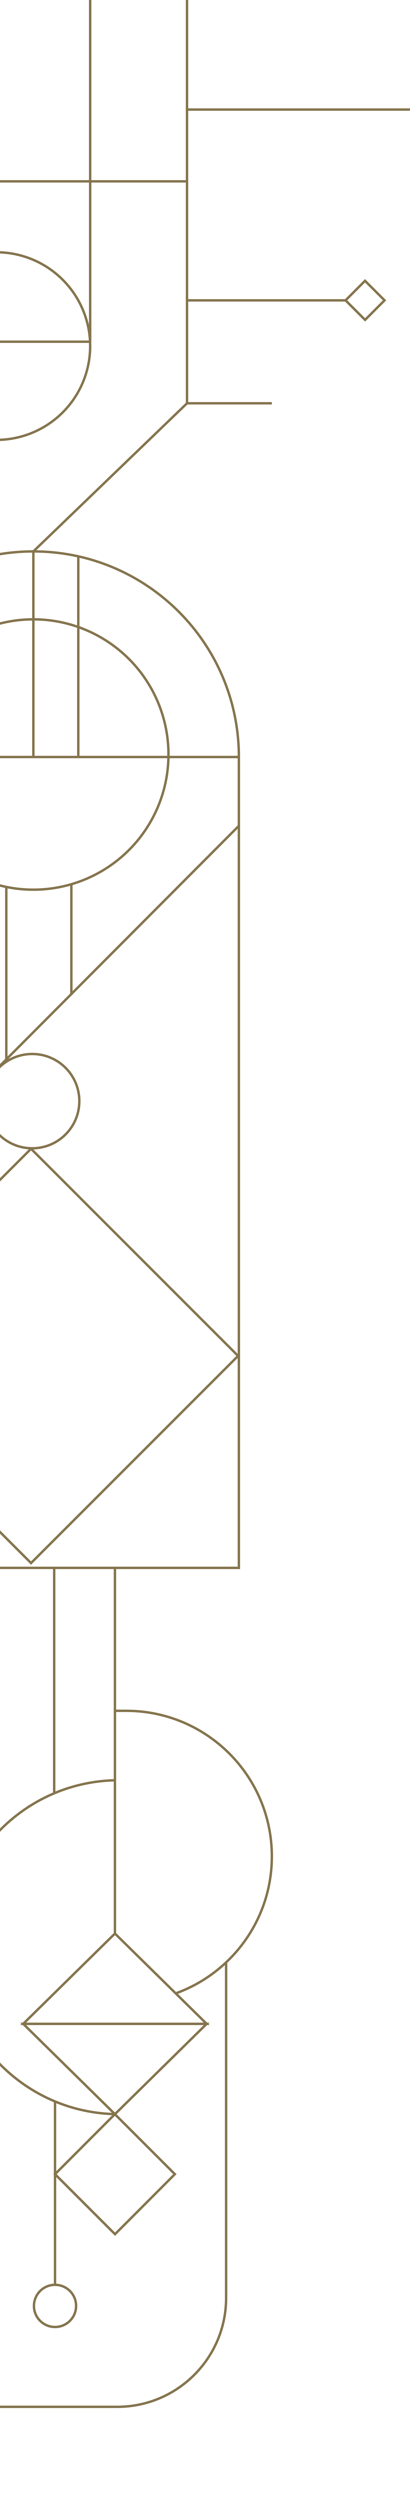 <?xml version="1.0" encoding="UTF-8"?>
<svg id="Capa_1" data-name="Capa 1" xmlns="http://www.w3.org/2000/svg" xmlns:xlink="http://www.w3.org/1999/xlink" viewBox="0 0 338.3 2061.74">
  <defs>
    <style>
      .cls-1 {
        clip-path: url(#clippath);
      }

      .cls-2, .cls-3 {
        fill: none;
      }

      .cls-3 {
        stroke: #85754e;
        stroke-miterlimit: 10;
        stroke-width: 2px;
      }
    </style>
    <clipPath id="clippath">
      <rect class="cls-2" y="0" width="338.3" height="2061.74"/>
    </clipPath>
  </defs>
  <g class="cls-1">
    <g>
      <g>
        <polygon class="cls-3" points="197.1 1293.03 197.1 681.04 -143.3 1022.72 -143.3 1293.03 197.1 1293.03"/>
        <rect class="cls-3" x="-95.18" y="997.41" width="241.6" height="241.6" transform="translate(-783.2 345.64) rotate(-45)"/>
        <circle class="cls-3" cx="26.57" cy="908.1" r="38.88"/>
        <circle class="cls-3" cx="45.4" cy="1901.67" r="17.39"/>
        <circle class="cls-3" cx="27.53" cy="622.24" r="111.47"/>
        <path class="cls-3" d="M197.1,682.09v-57.78c0-93.65-75.92-169.56-169.56-169.56s-169.56,75.92-169.56,169.56v398.88l-198.25,190.35"/>
        <line class="cls-3" x1="-142.03" y1="624.3" x2="197.1" y2="624.3"/>
        <line class="cls-3" x1="27.53" y1="454.16" x2="27.53" y2="624.3"/>
        <line class="cls-3" x1="64.6" y1="458.81" x2="64.6" y2="624.3"/>
        <polyline class="cls-3" points="27.53 454.74 154.31 332.59 224.31 332.59"/>
        <circle class="cls-3" cx="-2.98" cy="285.41" r="77.37"/>
        <polyline class="cls-3" points="-163.6 149.56 -163.6 281.81 74.4 281.81"/>
        <polyline class="cls-3" points="154.31 149.56 -277.3 149.56 -165.67 33.01"/>
        <line class="cls-3" x1="74.4" y1="-.57" x2="74.4" y2="281.81"/>
        <line class="cls-3" x1="154.31" y1="-2.11" x2="154.31" y2="332.59"/>
        <line class="cls-3" x1="154.31" y1="90.35" x2="371.38" y2="90.35"/>
        <line class="cls-3" x1="154.31" y1="247.71" x2="285.13" y2="247.71"/>
        <polygon class="cls-3" points="317.3 247.69 301.23 263.8 285.12 247.69 301.19 231.58 317.3 247.69"/>
        <line class="cls-3" x1="5.2" y1="731.47" x2="5.2" y2="873.83"/>
        <line class="cls-3" x1="58.88" y1="729.22" x2="58.88" y2="820.54"/>
      </g>
      <g>
        <polygon class="cls-3" points="94.84 1594.58 19.15 1669.06 170.53 1669.06 94.84 1594.58"/>
        <polygon class="cls-3" points="94.84 1743.53 170.53 1669.06 19.16 1669.06 94.84 1743.53"/>
        <path class="cls-3" d="M186.57,1618.35v276.69c0,49.63-40.23,89.86-89.86,89.86H0"/>
        <path class="cls-3" d="M145,1643.93c46.25-16.69,79.31-60.97,79.31-112.97,0-66.31-53.75-120.06-120.06-120.06h-9.41"/>
        <path class="cls-3" d="M94.51,1743.49c-74.35-1.95-134.01-62.83-134.01-137.65,0-75.07,60.08-136.11,134.78-137.67"/>
        <line class="cls-3" x1="94.84" y1="1293.03" x2="94.84" y2="1594.58"/>
        <line class="cls-3" x1="44.71" y1="1293.03" x2="44.71" y2="1478.92"/>
        <polygon class="cls-3" points="144.28 1793.03 94.9 1842.52 45.4 1793.03 94.78 1743.54 144.28 1793.03"/>
        <line class="cls-3" x1="45.4" y1="1733.05" x2="45.4" y2="1884.28"/>
      </g>
    </g>
  </g>
</svg>